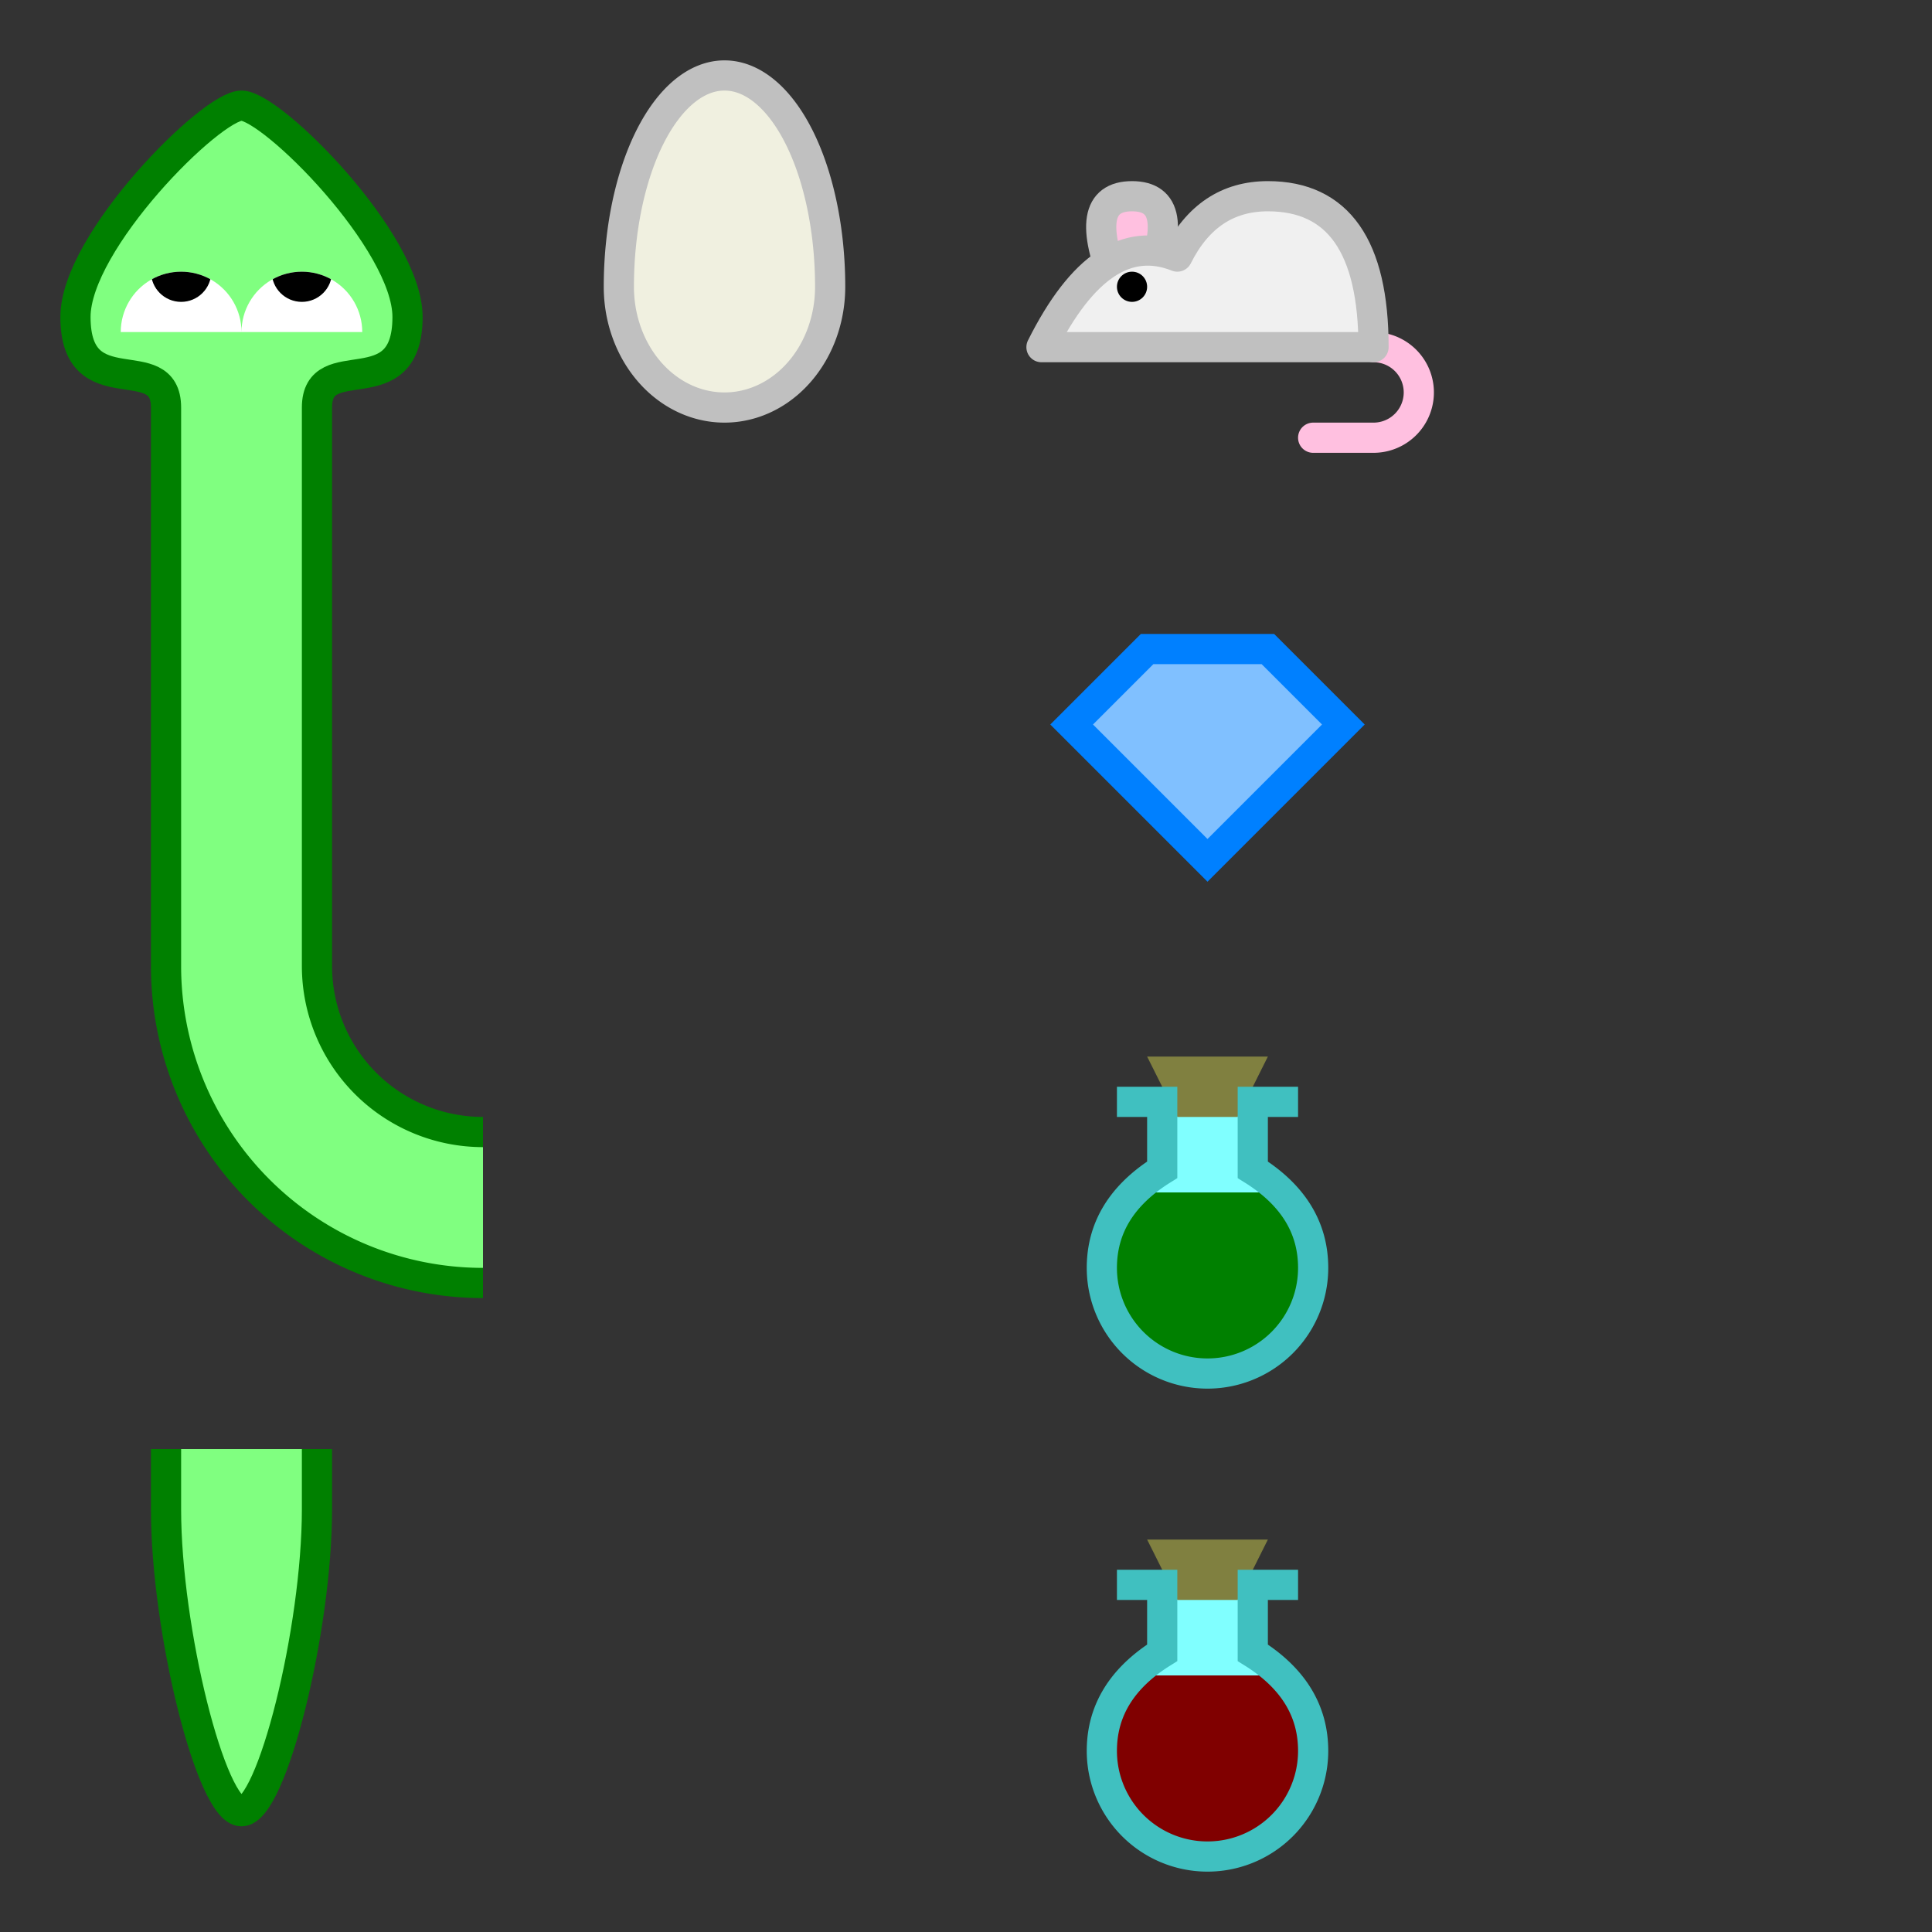 <?xml version="1.0" encoding="utf-8" standalone="yes"?>
<svg version="1.0" xmlns="http://www.w3.org/2000/svg" viewBox="0,0 128,128"
     xmlns:xlink="http://www.w3.org/1999/xlink">
    <rect x="0" y="0" width="128" height="128" fill="#333333" stroke="none"/>
    <title>Snake game spritesheet</title>
    <defs>
        <clipPath id="eye-clip">
            <path d="M 0,6 H -8 A 4,4 0 0,1 0,6 M 0,6 H 8 A 4,4 0 0,0 0,6"/>
        </clipPath>
        <clipPath id="potion-clip">
            <rect x="-7" y="-1" width="14" height="12"/>
        </clipPath>
        <g id="potion-template">
            <path d="M -3,-7 V -2.5 Q -7,0 -7,4 A 7,7 0 0,0 7,4
                  Q 7,0 3,-2.5 V -7" fill="#80ffff"/>
            <path d="M -4,-10 L -2,-6 L 2,-6 L 4,-10 Z" fill="#808040"/>
            <circle cx="0" cy="4" r="7" clip-path="url(#potion-clip)"/>
            <path d="M -6,-7 H -3 V -2.5 Q -7,0 -7,4 A 7,7 0 0,0 7,4
                  Q 7,0 3,-2.5 V -7 H 6" fill="none" stroke="#40c0c0"
                  stroke-width="2"/>
        </g>
    </defs>
    <g id="snake" fill="#80ff80" stroke="#008000" stroke-width="2">
        <g id="head" transform="translate(16,16)">
            <path d="M -5,16 V 11 C -5,7 -11,11 -11,5 C -11,0 -2,-9 0,-9
                C 2,-9 11,0 11,5 C 11,11 5,7 5,11 V 16"/>
            <g clip-path="url(#eye-clip)" stroke="none">
                <rect x="-8" y="2" width="16" height="4" fill="white"/>
                <circle cx="-4" cy="2" r="2" fill="black"/>
                <circle cx="4" cy="2" r="2" fill="black"/>
            </g>
        </g>
        <g id="body" transform="translate(16,48)">
            <rect x="-5" y="-16" width="10" height="32" stroke="none"/>
            <path d="M -5,-16 V 16 M 5,-16 V 16" fill="none"/>
        </g>
        <g id="curve" transform="translate(16,80)">
            <path d="M -5,-16 A 21,21 0 0,0 16,5 L 16,-5 A 11,11 0 0,1 5,-16 Z"
                  stroke="none"/>
            <path d="M -5,-16 A 21,21 0 0,0 16,5 M 5,-16 A 11,11 0 0,0 16,-5"
                  fill="none"/>
        </g>
        <g id="tail" transform="translate(16,112)">
            <path d="M -5,-16 V -12 C -5,-4 -2,8 0,8 C 2,8 5,-4 5,-12 V -16"/>
        </g>
    </g>
    <g id="egg" transform="translate(48,16)">
        <path d="M -7,3 A 7,14 0 0,1 7,3 A 7,8 0 0,1 -7,3 Z" fill="#f0f0e0"
              stroke="#c0c0c0" stroke-width="2"/>
    </g>
    <g id="mouse" transform="translate(80,16)">
        <path d="M -6,3 Q -8.5,-3 -5,-3 Q -1.5,-3 -4,3" fill="#ffc0e0"
            stroke="#c0c0c0" stroke-width="2"/>
        <path d="M 11,7 A 2,2 0 0,1 11,13 L 7,13" fill="none" stroke="#ffc0e0"
            stroke-width="2" stroke-linecap="round"/>
        <path d="M -11,7 Q -7,-1 -2,1 Q 0,-3 4,-3 Q 11,-3 11,7 Z" fill="#f0f0f0"
            stroke="#c0c0c0" stroke-width="2" stroke-linejoin="round"/>
        <circle cx="-5" cy="3" r="1" fill="black"/>
    </g>
    <g id="gem" transform="translate(80,48)">
        <path d="M 0,9 L 9,0 L 4,-5 L -4,-5 L -9,0 Z" fill="#80c0ff"
              stroke="#0080ff" stroke-width="2"/>
    </g>
    <g id="potion-green" transform="translate(80,80)">
        <use xlink:href="#potion-template" x="0" y="0" fill="#008000"/>
    </g>
    <g id="potion-red" transform="translate(80,112)">
        <use xlink:href="#potion-template" x="0" y="0" fill="#800000"/>
    </g>
</svg>
